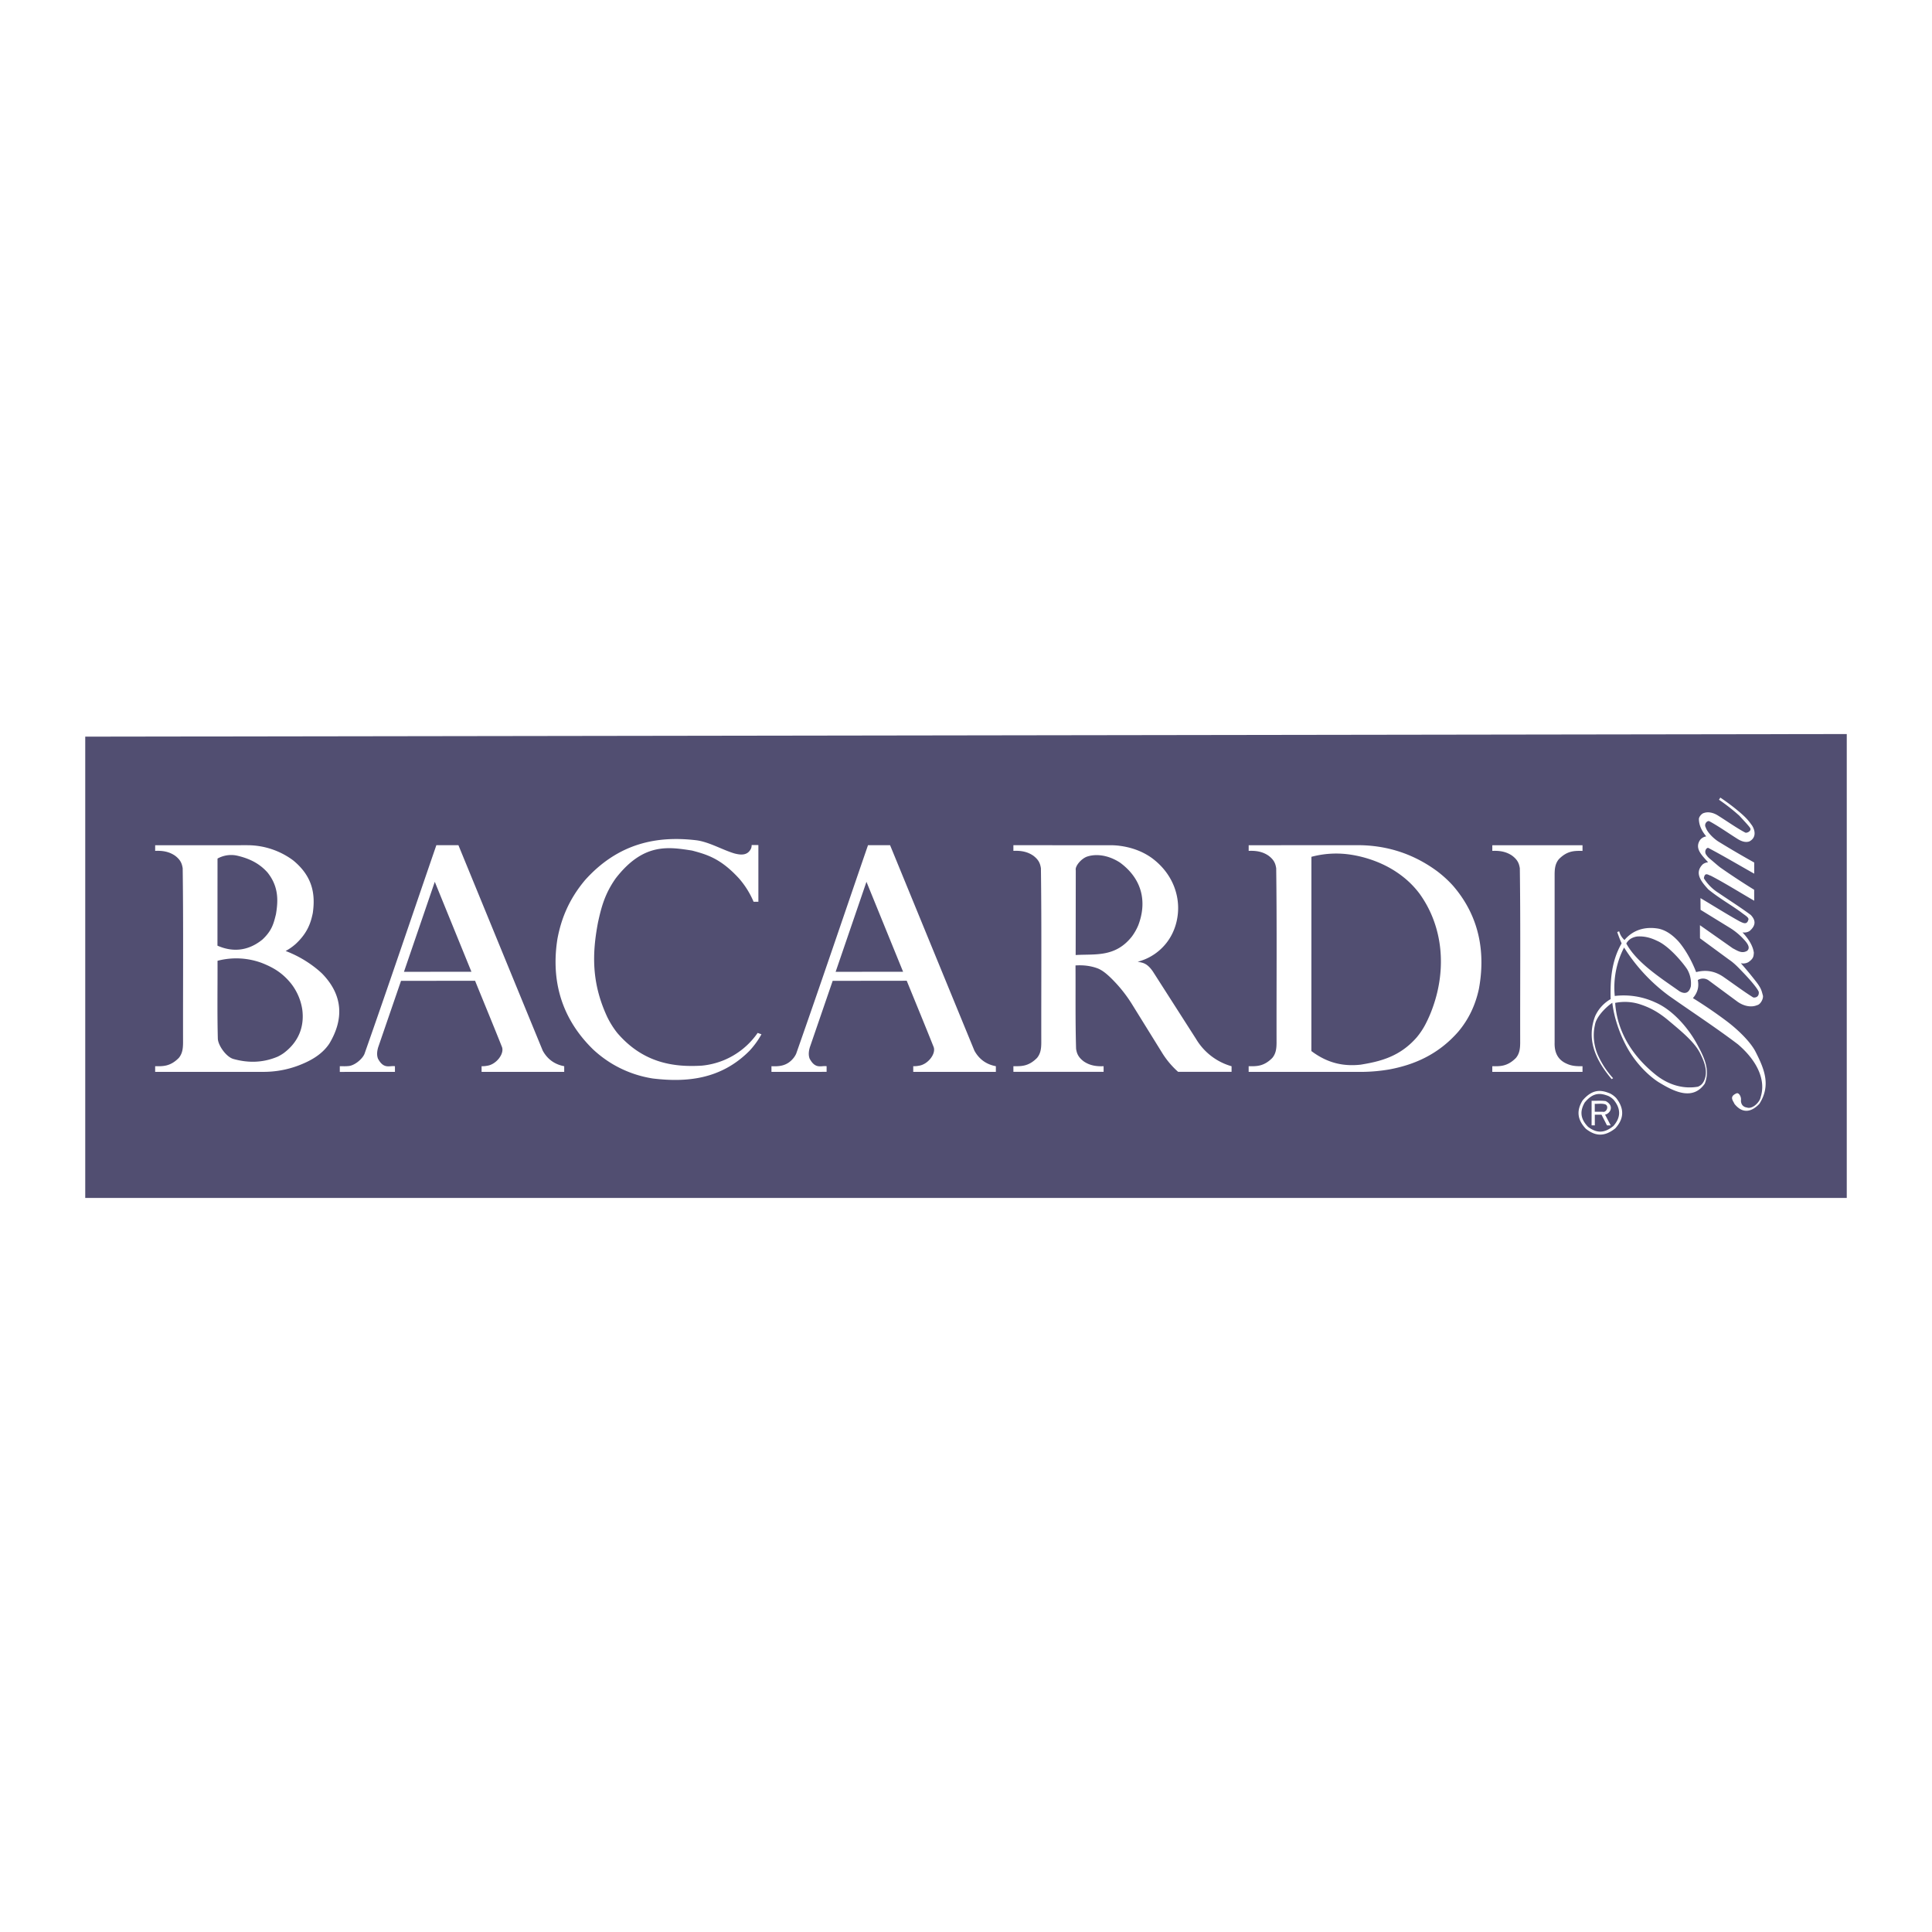 <svg xmlns="http://www.w3.org/2000/svg" width="2500" height="2500" viewBox="0 0 192.756 192.756"><g fill-rule="evenodd" clip-rule="evenodd"><path fill="#fff" d="M0 0h192.756v192.756H0V0z"/><path d="M8.504 119.52h175.748V73.236l-175.748.259v46.025zm150.605-9.392c.355.022.701-.062 1.068.06.387.21.072.835-.275.733l-.791.001-.002-.794zm-122.744-4.984c-.212.526-1.023 1.2-1.632 1.218-.276.03-.554.01-.831.015v.567l5.502-.005v-.562c-.52-.086-1.115.343-1.698-.766-.13-.361-.086-.739.023-1.115l2.281-6.636 7.388-.009c.896 2.205 1.813 4.417 2.688 6.616.245.691-.597 1.746-1.48 1.862a2.223 2.223 0 0 1-.558.044v.568l8.243-.001v-.565c-.669-.124-1.555-.477-2.143-1.553-2.807-6.827-5.607-13.665-8.411-20.497h-2.202c-2.389 6.941-4.723 13.868-7.17 20.819zm-6.642 1.183a9.848 9.848 0 0 1-3.33.612H15.48v-.563c.745.005 1.491.051 2.357-.825.382-.457.419-.991.426-1.507-.012-5.807.041-11.611-.036-17.42-.07-.407-.172-.809-.762-1.251-.622-.431-1.308-.513-1.984-.481v-.564l9.183-.001a7.672 7.672 0 0 1 4.581 1.51c1.991 1.629 2.221 3.435 1.963 5.253-.2.979-.523 1.986-1.707 3.089a5.402 5.402 0 0 1-1.002.702c.86.326 1.717.771 2.55 1.364.394.281.771.586 1.087.889 2.091 2.142 2.189 4.543.72 6.989-.795 1.19-2.058 1.795-3.133 2.204zm45.941-22.015v5.658h-.477a8.67 8.67 0 0 0-1.454-2.326c-1.785-1.946-3.119-2.373-4.694-2.785-2.378-.371-4.861-.78-7.617 2.783-1.063 1.518-1.418 2.811-1.76 4.39-.589 3.088-.658 6.025.916 9.417a8.758 8.758 0 0 0 1.007 1.608c2.527 2.943 5.522 3.445 8.45 3.261a7.683 7.683 0 0 0 2.146-.527 7.656 7.656 0 0 0 3.41-2.737l.38.137a8.324 8.324 0 0 1-1.187 1.639c-2.896 2.922-6.39 3.16-9.645 2.772a11.28 11.28 0 0 1-4.198-1.547 11.624 11.624 0 0 1-1.766-1.352c-3.505-3.421-4.129-7.401-3.564-11.006.344-1.862 1.062-3.87 2.764-5.894 3.38-3.764 7.293-4.408 11.028-3.977 1.289.142 2.634.951 3.847 1.316.652.176 1.36.242 1.69-.509a.919.919 0 0 0 .052-.325l.672.004zM26.122 96.074a7.354 7.354 0 0 0-4.419-.216c.01 2.59-.038 5.175.03 7.771.027.663.81 1.784 1.517 2.014 1.427.405 2.924.427 4.457-.222.22-.106.43-.232.628-.374 1.593-1.21 2.038-2.804 1.816-4.375a5.566 5.566 0 0 0-1.096-2.524c-.909-1.136-1.865-1.65-2.933-2.074zm-3.144-10.768a2.805 2.805 0 0 0-1.276.353l-.006 8.689c1.345.595 2.935.653 4.492-.615.934-.881 1.109-1.562 1.344-2.523.213-1.277.309-2.716-.837-4.155-.905-1.023-2.015-1.45-3.052-1.69a2.815 2.815 0 0 0-.665-.059zm137.659 23.789c-.795-.325-1.699-.541-2.75.706-.488.813-.678 1.751.336 2.82.867.675 1.771.88 2.932-.042.781-.849 1.01-1.854.098-3.02a2.234 2.234 0 0 0-.616-.464zm-.854 2.116l.547 1.07h.371l-.564-1.073c.512-.102.965-.876.066-1.353-.463-.063-.939-.02-1.408-.029l-.002 2.452.324.001c-.002-.356-.002-.713-.002-1.069l.668.001zm.666-1.873c-.68-.251-1.449-.442-2.348.67-.395.699-.557 1.503.342 2.419.754.559 1.525.738 2.529-.09.646-.733.854-1.605.018-2.615a1.87 1.87 0 0 0-.541-.384zm1.108-15.775a14.484 14.484 0 0 1-.207-.573l.195-.074a1.8 1.8 0 0 0 .529.87c1-1.181 2.318-1.322 3.396-1.134.662.139 1.303.529 1.979 1.258.701.8 1.375 2.02 1.773 3.077.871-.224 1.82-.18 2.814.541.957.661 1.934 1.395 2.873 1.981.143.051.627.008.561-.559-.164-.386-.846-1.176-1.477-1.837-.43-.445-.916-.99-1.473-1.359l-2.912-2.14-.004-1.306 3.277 2.305c.461.232.885.558 1.418.26.426-.334-.047-.875-.439-1.279a6.642 6.642 0 0 0-1.176-.965l-3.018-1.856-.01-1.17c1.303.774 2.607 1.597 3.906 2.321.285.121.748.441.887-.222-.029-.224-.373-.392-.752-.695-1.074-.779-2.148-1.369-3.264-2.276-.65-.725-1.443-1.61-.549-2.498a.979.979 0 0 1 .535-.201c-.637-.72-1.371-1.381-.803-2.227a.96.96 0 0 1 .617-.358c-.414-.494-.732-1.089-.734-1.741.01-.217.277-.546.51-.595.438-.153.975-.027 1.457.296.885.552 1.783 1.196 2.652 1.657.178.087.65-.172.504-.437-.086-.174-.66-.773-1.09-1.248a19.567 19.567 0 0 0-2.029-1.589l.133-.214a20.729 20.729 0 0 1 1.998 1.513c.654.562.852.838 1.166 1.268.277.425.492 1.197-.268 1.592-.367.127-.768.004-1.166-.243-.932-.585-1.875-1.255-2.793-1.755-.215-.15-.602.256-.387.61.158.509.848 1.169 1.357 1.461a94.792 94.792 0 0 0 3.475 2.032v1.113c-1.514-.85-3-1.734-4.543-2.55-.172-.135-.557.337-.178.749.146.226.436.415.658.619.26.221.48.414.676.563a71.254 71.254 0 0 0 3.382 2.225l.004 1.092c-1.449-.834-2.914-1.759-4.348-2.502-.207-.036-.582-.413-.672.267a4.625 4.625 0 0 0 1.469 1.463c1.07.73 2.125 1.394 3.207 2.191.412.436.623.961-.111 1.599a1 1 0 0 1-.715.14c.561.595 1.049 1.318 1.135 2.037-.031.297.006.563-.557.94-.223.12-.49.157-.742.098a37.97 37.97 0 0 1 1.563 1.894c.465.615.506.839.621 1.271.127.308-.205.949-.549 1.019-.57.246-1.307.122-1.959-.336l-2.902-2.143a.97.97 0 0 0-1.064-.024c.102.561.064 1.155-.49 1.804a45.652 45.652 0 0 1 3.361 2.293c1.088.822 2.301 1.98 2.85 2.984.906 1.766 1.602 3.404.422 5.266-.75.791-1.646 1.055-2.486.011-.125-.307-.576-.727.211-1.057.238-.086.484.363.436.683-.016.248.084.667.598.736.52.193 1.285-.52 1.371-1.059.508-1.596-.248-3.512-2.27-5.246-2.205-1.671-4.58-3.222-6.869-4.833a17.599 17.599 0 0 1-4.492-4.827 8.674 8.674 0 0 0-.93 4.834 7.508 7.508 0 0 1 4.051.644c1.777.769 3.307 2.606 4.127 4.106.717 1.314 1.365 2.583.803 3.998-1.23 1.766-3.148.748-4.654-.177-.889-.582-1.834-1.521-2.541-2.54-.986-1.404-1.818-3.501-2.031-5.354-.709.49-1.629 1.446-1.734 2.229-.248 1.044-.08 2.202.35 3.106a8.579 8.579 0 0 0 1.461 2.191l-.139.095c-1.701-2.011-2.504-4.04-1.652-6.28a3.74 3.74 0 0 1 1.547-1.705c-.035-1.779.037-3.723 1.096-5.56v.001c-.08-.183-.16-.37-.232-.559zm1.037.168a1.262 1.262 0 0 0-.338.404c1.047 1.927 3.428 3.432 5.309 4.766.328.186.902.388 1.131-.498a2.794 2.794 0 0 0-.365-1.698c-.334-.519-1.766-2.32-3.039-2.855-.598-.292-1.225-.459-1.932-.419a1.7 1.7 0 0 0-.541.161 1.206 1.206 0 0 0-.225.139zm.193 6.275a4.928 4.928 0 0 0-1.641.052c.152 2.331 1.25 4.961 4.121 7.233 1.316 1.017 2.781 1.369 4.146 1.127.201-.096.387-.178.59-.562.428-.911.068-1.863-.365-2.739-.578-1.163-1.855-2.196-3.242-3.36-1.02-.843-1.859-1.263-2.805-1.569a4.754 4.754 0 0 0-.804-.182zm-7.683 4.038c-.01.625.09 1.629 1.266 2.107.486.219 1.006.233 1.518.225v.564c-3 .001-6 0-9.002-.001l.002-.563c.744.006 1.49.051 2.355-.824.383-.458.42-.991.426-1.508-.012-5.807.043-11.611-.035-17.419-.068-.407-.172-.808-.762-1.251-.621-.431-1.307-.513-1.984-.481v-.564c3-.001 6-.002 9 0v.564c-.746-.006-1.492-.052-2.357.824-.383.458-.42.991-.426 1.507v16.82h-.001zm-25.92 2.897l-4.605-.002v-.563c.746.005 1.492.051 2.357-.824.383-.458.42-.991.426-1.508-.012-5.807.041-11.611-.035-17.419-.068-.407-.172-.809-.762-1.251-.621-.431-1.307-.513-1.984-.482v-.564l11.045-.004c2.51.031 5.193.708 7.752 2.592.553.418 1.098.907 1.586 1.449 2.756 3.182 3.219 6.858 2.588 10.29-.16.75-.408 1.521-.752 2.246a9.358 9.358 0 0 1-1.301 2.023c-2.061 2.363-4.537 3.336-6.893 3.775-.875.149-1.752.229-2.633.242h-6.789zm1.656-21.456a9.547 9.547 0 0 1 3.625-.256c1.381.17 3.033.653 4.494 1.541.486.296.979.649 1.43 1.049.453.4.863.846 1.227 1.327 2.377 3.287 2.703 7.503 1.346 11.324a13.033 13.033 0 0 1-.732 1.699 7.332 7.332 0 0 1-.875 1.319c-1.697 1.952-3.684 2.422-5.611 2.735-1.561.169-3.201-.07-4.908-1.36l.004-19.378zm-19.17-1.103c1.014.125 2.193.46 3.258 1.227 2.062 1.529 2.771 3.704 2.588 5.548-.088.92-.406 1.982-1.139 2.919a5.334 5.334 0 0 1-2.871 1.878c.494.095.934.118 1.525.984l4.287 6.699a6.042 6.042 0 0 0 3.556 2.742v.559h-5.332a8.523 8.523 0 0 1-1.643-1.973l-2.992-4.827a13.858 13.858 0 0 0-1.521-1.997c-.777-.84-1.375-1.357-1.953-1.554-.689-.244-1.414-.311-2.129-.265.018 2.773-.025 5.545.057 8.319.068.407.172.809.762 1.252.621.431 1.307.513 1.984.481v.563c-3 .002-6 .002-9 0v-.563c.746.005 1.492.052 2.357-.824.381-.458.42-.991.426-1.507-.012-5.807.041-11.612-.037-17.42-.068-.407-.172-.809-.762-1.251-.621-.431-1.307-.513-1.984-.481v-.564l9.693.001c.292.001.581.019.87.054zm-4.34 2.438c-.092-.417.596-1.216 1.203-1.381.867-.263 2.057-.131 3.215.625 2.326 1.715 2.656 4.073 1.814 6.259a5.415 5.415 0 0 1-.639 1.12c-1.668 2.108-3.697 1.717-5.604 1.841l.011-8.464zM83.371 96.959l6.731-.007-3.655-8.974-3.076 8.981zm-4.224 8.627c-.647.785-1.432.822-2.178.79v.567l5.502-.005v-.562c-.52-.086-1.115.343-1.698-.766-.13-.361-.086-.739.023-1.115l2.281-6.636 7.388-.009c.896 2.205 1.813 4.417 2.688 6.616.245.691-.597 1.746-1.48 1.862a2.223 2.223 0 0 1-.558.044v.568l8.243-.001v-.565c-.67-.124-1.557-.477-2.143-1.553-2.807-6.827-5.608-13.665-8.412-20.497h-2.202c-2.39 6.939-4.725 13.867-7.171 20.817a2.11 2.11 0 0 1-.283.445zm-38.844-8.627l6.731-.007-3.655-8.974-3.076 8.981z" fill="#514e71"/></g></svg>